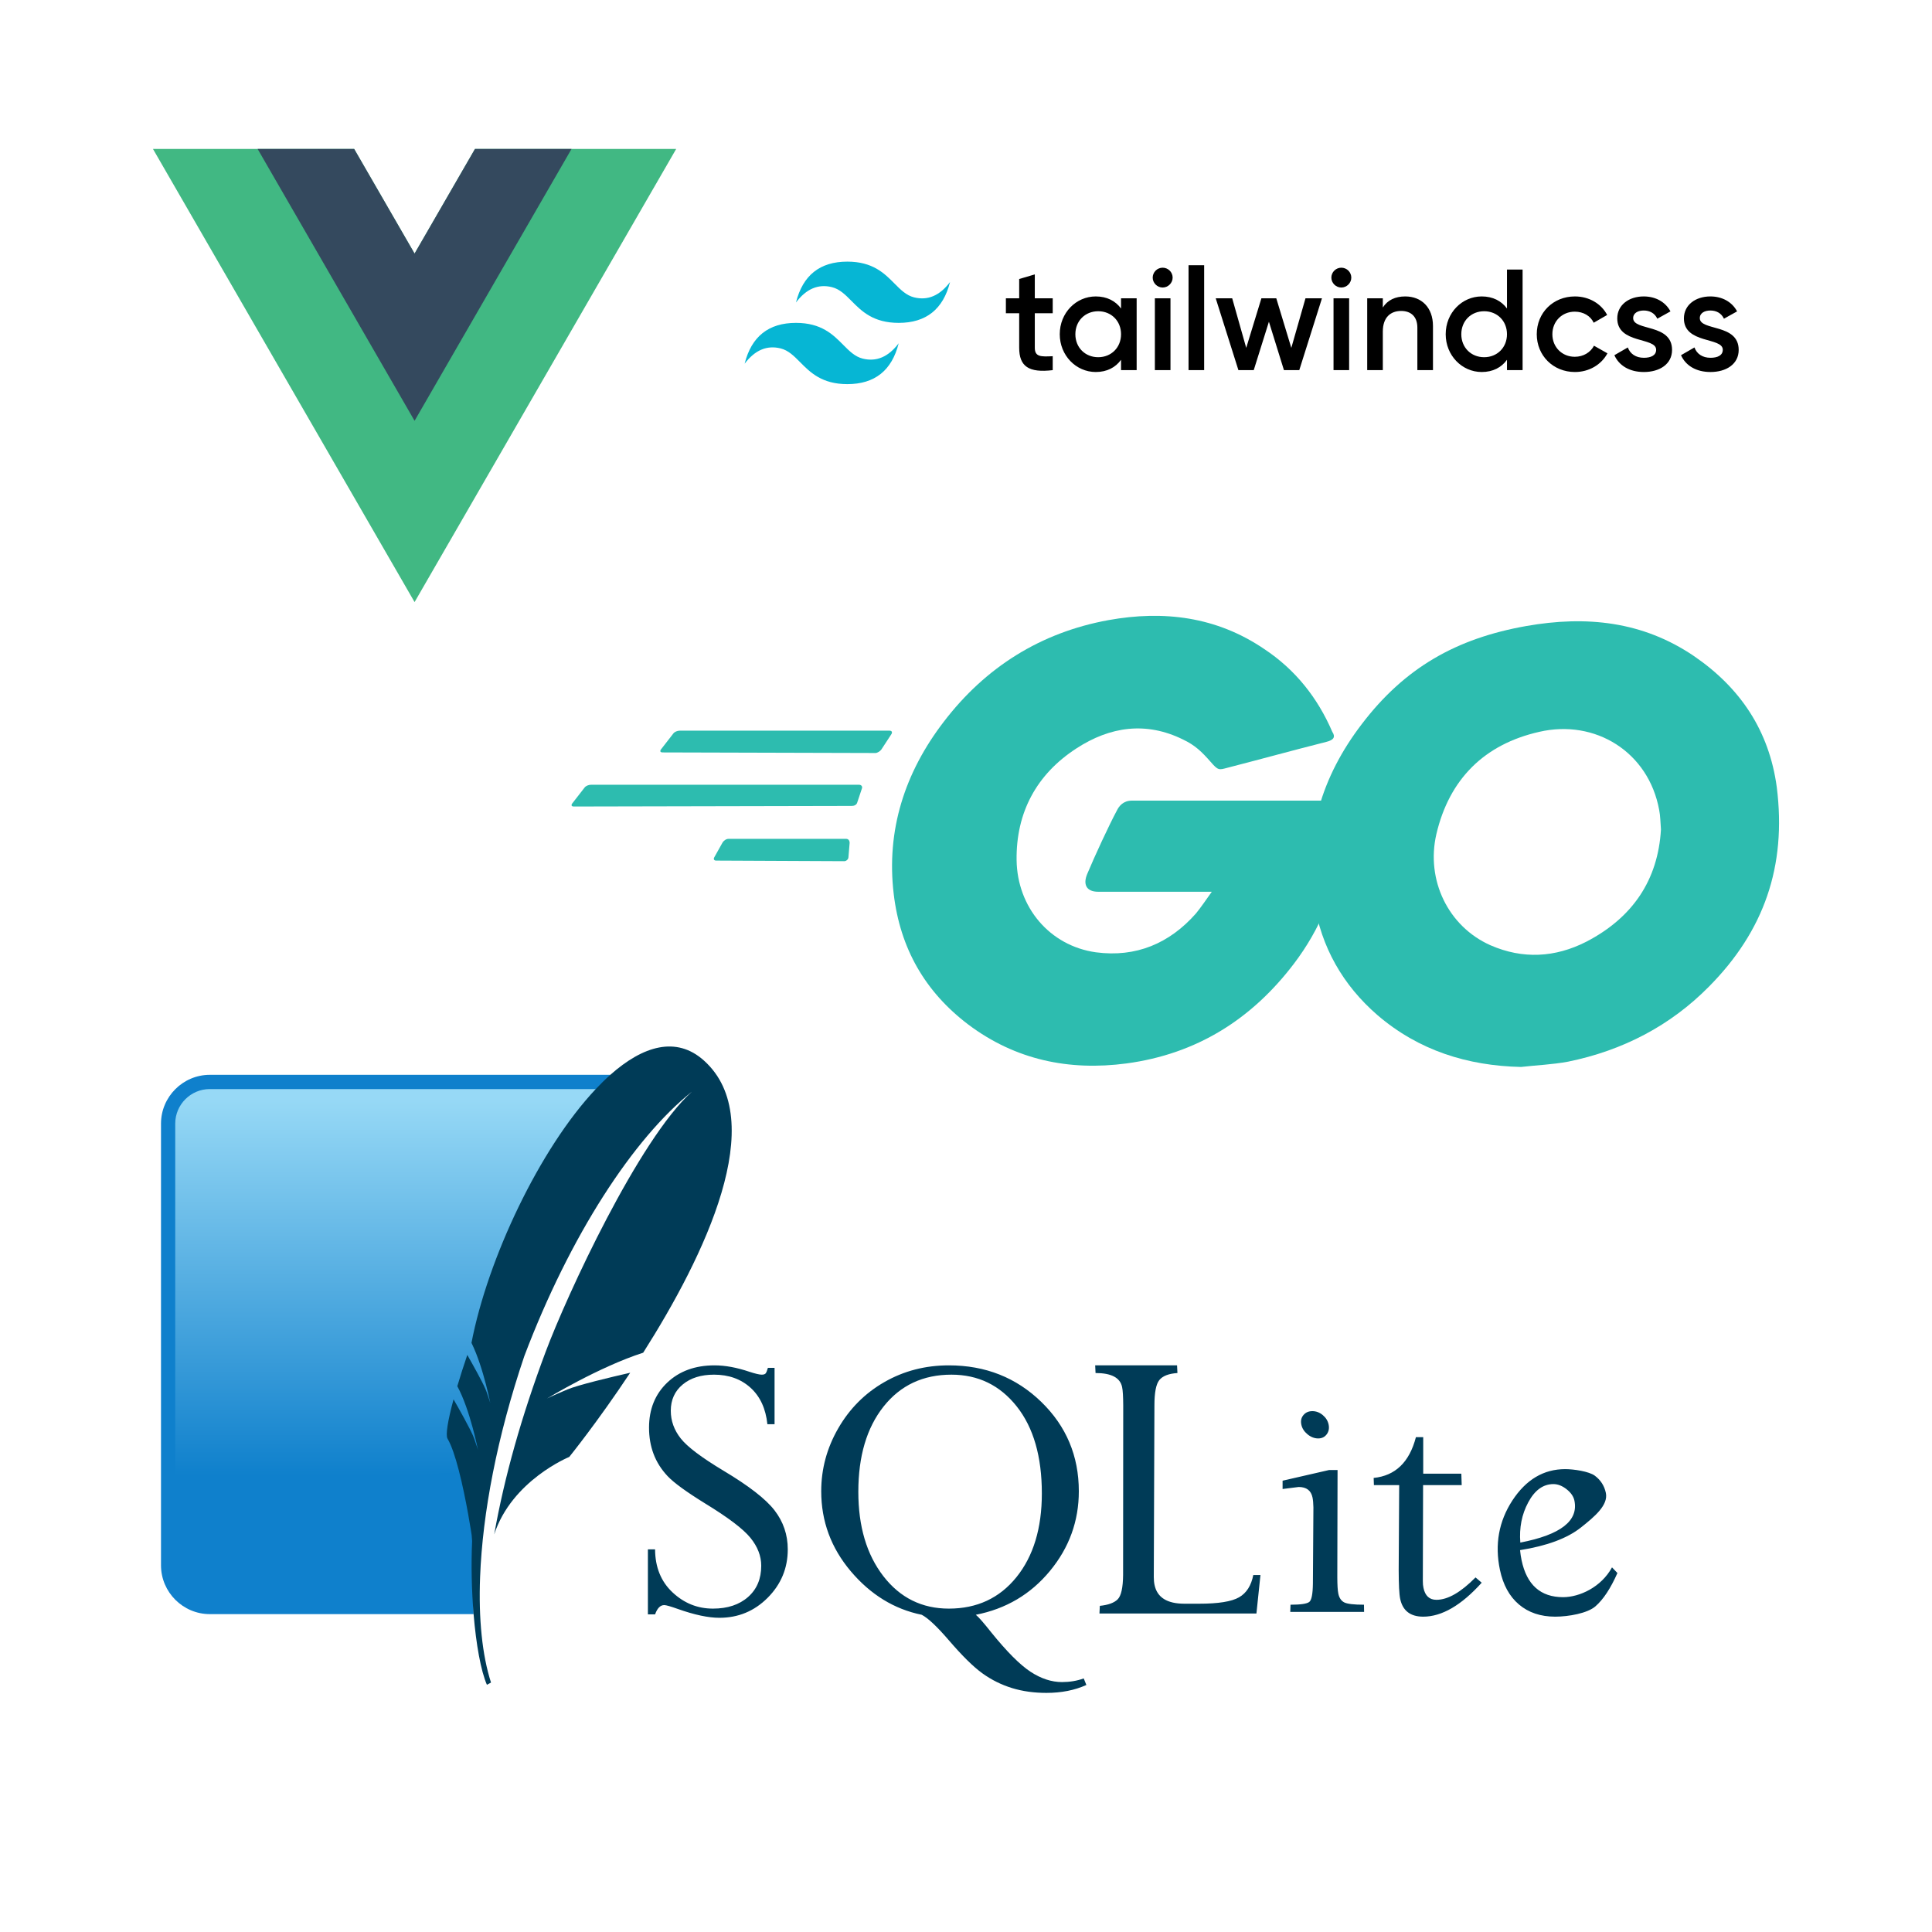 <svg width="480" height="480" viewBox="0 0 480 480" fill="none" xmlns="http://www.w3.org/2000/svg">
<path d="M118.011 37L103 63L87.989 37H38L103 149.585L168 37H118.011Z" fill="#41B883"/>
<path d="M118.011 37L103 63L87.989 37H64L103 104.549L142 37H118.011Z" fill="#34495E"/>
<path d="M164.64 186.937C164.056 186.937 163.91 186.645 164.202 186.207L167.269 182.263C167.561 181.825 168.292 181.533 168.876 181.533H221.021C221.606 181.533 221.752 181.971 221.459 182.409L218.976 186.207C218.684 186.645 217.954 187.083 217.516 187.083L164.64 186.937Z" fill="#2DBCAF"/>
<path d="M142.584 200.375C142 200.375 141.854 200.083 142.146 199.645L145.213 195.701C145.506 195.263 146.236 194.971 146.82 194.971H213.426C214.01 194.971 214.302 195.409 214.156 195.847L212.988 199.353C212.842 199.937 212.257 200.229 211.673 200.229L142.584 200.375Z" fill="#2DBCAF"/>
<path d="M177.932 213.813C177.348 213.813 177.202 213.375 177.494 212.937L179.539 209.285C179.831 208.847 180.415 208.409 180.999 208.409H210.212C210.797 208.409 211.089 208.847 211.089 209.431L210.797 212.937C210.797 213.521 210.212 213.959 209.774 213.959L177.932 213.813Z" fill="#2DBCAF"/>
<path d="M329.548 184.308C320.346 186.645 314.065 188.398 305.009 190.735C302.818 191.319 302.672 191.465 300.773 189.274C298.582 186.791 296.975 185.184 293.908 183.724C284.706 179.196 275.796 180.51 267.47 185.915C257.538 192.342 252.425 201.836 252.571 213.667C252.717 225.352 260.751 234.993 272.29 236.599C282.223 237.914 290.548 234.408 297.121 226.959C298.436 225.352 299.604 223.6 301.065 221.555C295.807 221.555 289.234 221.555 272.874 221.555C269.807 221.555 269.077 219.656 270.099 217.173C271.998 212.645 275.504 205.049 277.548 201.252C277.987 200.375 279.009 198.915 281.2 198.915C288.649 198.915 316.11 198.915 334.368 198.915C334.076 202.858 334.076 206.802 333.491 210.746C331.885 221.263 327.941 230.903 321.514 239.375C310.997 253.251 297.267 261.869 279.886 264.206C265.571 266.105 252.279 263.329 240.594 254.565C229.785 246.386 223.65 235.577 222.044 222.139C220.145 206.218 224.819 191.903 234.459 179.342C244.83 165.758 258.56 157.14 275.358 154.073C289.088 151.589 302.234 153.196 314.065 161.23C321.806 166.342 327.357 173.353 331.008 181.825C331.885 183.14 331.3 183.87 329.548 184.308Z" fill="#2DBCAF"/>
<path d="M377.895 265.082C364.603 264.79 352.48 260.992 342.255 252.228C333.638 244.779 328.233 235.285 326.48 224.038C323.851 207.532 328.379 192.926 338.312 179.926C348.974 165.904 361.828 158.601 379.21 155.533C394.109 152.904 408.131 154.365 420.838 162.983C432.378 170.87 439.535 181.533 441.434 195.555C443.917 215.274 438.22 231.341 424.636 245.071C414.996 254.858 403.165 260.992 389.58 263.768C385.637 264.498 381.693 264.644 377.895 265.082ZM412.659 206.072C412.513 204.173 412.513 202.712 412.221 201.252C409.591 186.791 396.299 178.612 382.423 181.825C368.839 184.892 360.075 193.51 356.862 207.24C354.233 218.633 359.783 230.173 370.3 234.847C378.333 238.352 386.367 237.914 394.109 233.97C405.648 227.982 411.928 218.633 412.659 206.072Z" fill="#2DBCAF"/>
<path fill-rule="evenodd" clip-rule="evenodd" d="M210.517 65C203.712 65 199.46 68.382 197.758 75.146C200.31 71.764 203.287 70.496 206.689 71.341C208.63 71.823 210.018 73.223 211.553 74.773C214.055 77.297 216.951 80.218 223.275 80.218C230.079 80.218 234.332 76.836 236.033 70.073C233.482 73.455 230.505 74.723 227.103 73.877C225.161 73.395 223.773 71.995 222.238 70.446C219.736 67.92 216.841 65 210.517 65ZM197.758 80.218C190.954 80.218 186.701 83.6 185 90.364C187.552 86.982 190.529 85.714 193.93 86.559C195.872 87.041 197.26 88.441 198.795 89.991C201.297 92.515 204.192 95.436 210.517 95.436C217.321 95.436 221.574 92.055 223.275 85.291C220.723 88.673 217.746 89.941 214.344 89.096C212.403 88.613 211.015 87.213 209.48 85.664C206.978 83.14 204.082 80.218 197.758 80.218V80.218Z" fill="#06B6D4"/>
<path fill-rule="evenodd" clip-rule="evenodd" d="M261.546 77.825H257.093V86.392C257.093 88.677 258.601 88.641 261.546 88.498V91.961C255.584 92.675 253.214 91.033 253.214 86.392V77.825H249.91V74.112H253.214V69.318L257.093 68.175V74.112H261.546V77.825ZM278.52 74.112H282.398V91.961H278.52V89.391C277.155 91.282 275.036 92.425 272.235 92.425C267.351 92.425 263.293 88.32 263.293 83.036C263.293 77.718 267.351 73.648 272.235 73.648C275.036 73.648 277.155 74.79 278.52 76.647V74.112V74.112ZM272.846 88.748C276.078 88.748 278.52 86.356 278.52 83.036C278.52 79.716 276.078 77.325 272.846 77.325C269.614 77.325 267.172 79.717 267.172 83.036C267.172 86.356 269.614 88.748 272.846 88.748ZM288.862 71.435C287.498 71.435 286.385 70.293 286.385 68.972C286.388 68.317 286.651 67.691 287.115 67.229C287.579 66.767 288.207 66.508 288.862 66.509C289.517 66.508 290.145 66.767 290.61 67.229C291.074 67.69 291.337 68.317 291.34 68.972C291.34 70.292 290.227 71.435 288.862 71.435ZM286.923 91.961V74.112H290.802V91.961H286.923ZM295.291 91.961V65.9H299.169V91.96H295.291V91.961ZM324.344 74.112H328.438L322.8 91.961H318.993L315.258 79.931L311.487 91.961H307.681L302.042 74.112H306.136L309.62 86.427L313.391 74.112H317.09L320.824 86.427L324.344 74.112V74.112ZM333.25 71.435C331.885 71.435 330.772 70.293 330.772 68.972C330.775 68.317 331.038 67.69 331.502 67.229C331.967 66.767 332.595 66.508 333.25 66.509C333.905 66.508 334.533 66.767 334.998 67.229C335.462 67.69 335.725 68.317 335.728 68.972C335.728 70.292 334.615 71.435 333.25 71.435ZM331.311 91.961V74.112H335.189V91.961H331.311V91.961ZM349.123 73.648C353.145 73.648 356.018 76.361 356.018 81.002V91.96H352.14V81.394C352.14 78.681 350.56 77.254 348.118 77.254C345.568 77.254 343.557 78.753 343.557 82.394V91.961H339.678V74.112H343.557V76.397C344.742 74.541 346.681 73.648 349.123 73.648V73.648ZM374.405 66.973H378.284V91.96H374.405V89.39C373.041 91.282 370.922 92.424 368.121 92.424C363.237 92.424 359.179 88.319 359.179 83.035C359.179 77.717 363.237 73.647 368.121 73.647C370.922 73.647 373.041 74.789 374.405 76.646V66.973V66.973ZM368.731 88.748C371.963 88.748 374.405 86.356 374.405 83.036C374.405 79.716 371.963 77.325 368.731 77.325C365.499 77.325 363.057 79.717 363.057 83.036C363.057 86.356 365.499 88.748 368.731 88.748ZM391.284 92.425C385.861 92.425 381.803 88.32 381.803 83.036C381.803 77.718 385.861 73.648 391.284 73.648C394.803 73.648 397.856 75.468 399.292 78.253L395.952 80.181C395.162 78.503 393.403 77.432 391.248 77.432C388.088 77.432 385.682 79.824 385.682 83.036C385.682 86.249 388.088 88.641 391.248 88.641C393.403 88.641 395.162 87.534 396.024 85.892L399.364 87.784C397.856 90.604 394.803 92.424 391.284 92.424V92.425ZM405.756 79.038C405.756 82.287 415.417 80.323 415.417 86.928C415.417 90.498 412.292 92.425 408.414 92.425C404.823 92.425 402.237 90.818 401.088 88.248L404.428 86.321C405.002 87.927 406.439 88.891 408.414 88.891C410.138 88.891 411.466 88.32 411.466 86.891C411.466 83.715 401.806 85.5 401.806 79.11C401.806 75.754 404.715 73.648 408.378 73.648C411.323 73.648 413.765 75.005 415.022 77.361L411.754 79.181C411.107 77.789 409.85 77.146 408.378 77.146C406.977 77.146 405.756 77.753 405.756 79.038V79.038ZM422.312 79.038C422.312 82.287 431.972 80.323 431.972 86.928C431.972 90.498 428.848 92.425 424.969 92.425C421.378 92.425 418.793 90.818 417.643 88.248L420.983 86.321C421.558 87.927 422.994 88.891 424.969 88.891C426.693 88.891 428.022 88.32 428.022 86.891C428.022 83.715 418.362 85.5 418.362 79.11C418.362 75.754 421.27 73.648 424.934 73.648C427.878 73.648 430.32 75.005 431.577 77.361L428.309 79.181C427.663 77.789 426.406 77.146 424.934 77.146C423.533 77.146 422.312 77.753 422.312 79.038V79.038Z" fill="black"/>
<path d="M177.531 339.219C172.709 339.219 168.787 340.646 165.781 343.5C162.775 346.356 161.25 350.1 161.25 354.688C161.25 357.065 161.629 359.232 162.375 361.219C163.121 363.209 164.283 365.053 165.844 366.719C167.405 368.386 170.53 370.651 175.188 373.531C180.903 377.02 184.643 379.852 186.438 382.062C188.234 384.271 189.125 386.586 189.125 389C189.125 392.231 188.061 394.811 185.875 396.75C183.685 398.69 180.756 399.656 177.125 399.656C173.295 399.656 169.959 398.306 167.094 395.625C164.229 392.94 162.782 389.389 162.75 384.937H160.969V401.094H162.75C163.294 399.564 164.046 398.781 165.031 398.781C165.505 398.781 166.615 399.108 168.344 399.719C172.55 401.215 176.004 401.937 178.719 401.937C183.398 401.937 187.391 400.299 190.719 396.969C194.041 393.64 195.719 389.625 195.719 384.937C195.719 381.303 194.611 378.069 192.438 375.25C190.264 372.428 186.036 369.145 179.719 365.375C174.282 362.109 170.754 359.449 169.125 357.375C167.494 355.304 166.656 353.014 166.656 350.5C166.656 347.781 167.655 345.597 169.625 343.969C171.595 342.339 174.176 341.531 177.406 341.531C181.041 341.531 184.071 342.61 186.469 344.781C188.864 346.956 190.249 349.97 190.656 353.844H192.438V339.844H190.781C190.579 340.558 190.391 341.014 190.219 341.219C190.051 341.422 189.729 341.531 189.25 341.531C188.674 341.531 187.646 341.289 186.188 340.812C183.062 339.76 180.181 339.219 177.531 339.219ZM235.75 339.219C229.874 339.219 224.539 340.604 219.719 343.375C214.891 346.141 211.07 349.982 208.25 354.875C205.431 359.767 204.031 364.963 204.031 370.5C204.031 377.939 206.466 384.566 211.375 390.375C216.286 396.18 222.171 399.797 229 401.187C230.561 402.001 232.795 404.101 235.719 407.5C239.014 411.336 241.801 414.102 244.094 415.75C246.384 417.398 248.856 418.606 251.469 419.406C254.084 420.203 256.911 420.594 259.969 420.594C263.671 420.594 266.986 419.95 269.906 418.625L269.25 417C267.555 417.611 265.747 417.906 263.844 417.906C261.26 417.906 258.649 417.054 256.031 415.344C253.418 413.629 250.149 410.357 246.25 405.531C244.418 403.219 243.152 401.76 242.438 401.187C249.909 399.728 256.052 396.107 260.844 390.312C265.634 384.52 268.031 377.909 268.031 370.5C268.031 361.703 264.901 354.309 258.688 348.281C252.469 342.253 244.821 339.219 235.75 339.219ZM272.094 339.219L272.187 341.125C276.1 341.125 278.291 342.277 278.781 344.594C278.964 345.423 279.047 346.953 279.062 349.156L279.031 391.312C278.999 394.461 278.55 396.471 277.688 397.344C276.824 398.21 275.364 398.752 273.25 398.969L273.156 400.875H312.156L313.156 391.312H311.375C310.866 393.917 309.7 395.784 307.844 396.844C305.983 397.912 302.691 398.437 297.938 398.437H294.25C289.973 398.437 287.498 396.891 286.844 393.781C286.709 393.166 286.663 392.506 286.656 391.781L286.813 349.156C286.812 346.013 287.209 343.906 288.031 342.875C288.863 341.847 290.361 341.272 292.531 341.125L292.438 339.219H272.094H272.094ZM236.375 341.531C243.003 341.531 248.414 344.141 252.594 349.406C256.773 354.673 258.844 361.891 258.844 371.031C258.844 379.692 256.742 386.627 252.531 391.844C248.32 397.058 242.715 399.656 235.75 399.656C229.059 399.656 223.633 396.977 219.469 391.594C215.309 386.21 213.25 379.22 213.25 370.625C213.25 361.792 215.334 354.722 219.531 349.438C223.726 344.159 229.344 341.531 236.375 341.531ZM326.062 350.594C325.111 350.594 324.386 350.915 323.844 351.562C323.289 352.207 323.119 352.989 323.312 353.938C323.5 354.858 324.019 355.664 324.844 356.344C325.664 357.022 326.549 357.375 327.5 357.375C328.42 357.375 329.121 357.022 329.625 356.344C330.129 355.664 330.282 354.858 330.094 353.938C329.9 352.989 329.399 352.207 328.625 351.562C327.842 350.915 326.983 350.594 326.062 350.594ZM351.781 357.062C350.165 363.28 346.661 366.645 341.281 367.188L341.344 368.969H347.625L347.5 390.031C347.51 393.632 347.62 396.03 347.875 397.25C348.494 400.171 350.401 401.656 353.594 401.656C358.213 401.656 363.057 398.843 368.125 393.219L366.594 391.906C362.935 395.61 359.7 397.469 356.875 397.469C355.139 397.469 354.062 396.47 353.656 394.5C353.545 394.021 353.5 393.462 353.5 392.812L353.562 368.969H363.156L363.063 366.125H353.594V357.062H351.781H351.781ZM388.875 365C383.509 365 379.144 367.605 375.75 372.781C372.374 377.966 371.329 383.711 372.656 390.031C373.438 393.733 374.994 396.603 377.375 398.625C379.753 400.646 382.769 401.656 386.375 401.656C389.733 401.656 394.408 400.806 396.375 399.094C398.347 397.382 400.165 394.61 401.844 390.812L400.5 389.406C397.822 394.332 392.419 396.812 388.344 396.812C382.741 396.812 379.31 393.739 378.031 387.625C377.865 386.845 377.741 386.006 377.656 385.125C384.321 384.07 389.372 382.201 392.781 379.5C396.188 376.797 399.608 373.933 398.969 370.906C398.589 369.108 397.655 367.694 396.219 366.625C394.764 365.557 390.986 365 388.875 365ZM330.219 365.219L318.656 367.875V369.938L322.656 369.438C324.594 369.438 325.734 370.315 326.094 372.062C326.215 372.647 326.291 373.469 326.312 374.5L326.188 393.406C326.155 396.022 325.865 397.543 325.281 398C324.692 398.457 323.14 398.687 320.625 398.687L320.562 400.469H338.906L338.875 398.687C336.326 398.687 334.674 398.486 333.938 398.094C333.214 397.704 332.715 396.994 332.5 395.906C332.334 395.123 332.261 393.772 332.25 391.906L332.313 365.219H330.219H330.219ZM385.938 368.719C387.054 368.719 388.133 369.15 389.219 370C390.29 370.847 390.942 371.789 391.156 372.812C392.202 377.839 387.746 381.314 377.719 383.25C377.433 379.585 378.067 376.258 379.688 373.25C381.295 370.245 383.389 368.719 385.938 368.719Z" fill="#003B57"/>
<path d="M151.632 267.036H52.126C45.456 267.036 40 272.494 40 279.162V388.899C40 395.567 45.456 401.024 52.126 401.024H117.663C116.919 368.415 128.054 305.13 151.632 267.036Z" fill="#0F80CC"/>
<path d="M148.016 270.574H52.126C47.39 270.574 43.537 274.426 43.537 279.162V380.893C65.254 372.558 97.849 365.366 120.386 365.692C124.915 342.011 138.226 295.602 148.016 270.574V270.574Z" fill="url(#paint0_linear)"/>
<path d="M174.842 263.445C168.027 257.367 159.775 259.809 151.632 267.036C150.423 268.11 149.217 269.301 148.017 270.574C134.085 285.352 121.154 312.727 117.137 333.634C118.702 336.807 119.924 340.857 120.729 343.951C120.935 344.745 121.122 345.49 121.27 346.124C121.624 347.624 121.814 348.596 121.814 348.596C121.814 348.596 121.689 348.124 121.177 346.637C121.079 346.352 120.97 346.041 120.842 345.675C120.787 345.524 120.71 345.34 120.627 345.144C119.718 343.031 117.204 338.572 116.098 336.631C115.152 339.422 114.315 342.034 113.615 344.396C116.809 350.24 118.755 360.254 118.755 360.254C118.755 360.254 118.586 359.605 117.784 357.34C117.071 355.336 113.523 349.119 112.682 347.665C111.244 352.974 110.673 356.558 111.188 357.43C112.188 359.121 113.141 362.039 113.978 365.265C115.868 372.534 117.182 381.382 117.182 381.382C117.182 381.382 117.224 381.969 117.295 382.871C117.033 388.975 117.19 395.304 117.663 401.024C118.289 408.596 119.468 415.101 120.97 418.582L121.99 418.026C119.784 411.167 118.888 402.179 119.28 391.812C119.874 375.967 123.52 356.859 130.258 336.942C141.64 306.877 157.433 282.755 171.887 271.235C158.713 283.132 140.883 321.644 135.545 335.905C129.569 351.875 125.334 366.861 122.782 381.22C127.185 367.759 141.424 361.973 141.424 361.973C141.424 361.973 148.408 353.36 156.569 341.055C151.68 342.17 143.653 344.079 140.964 345.209C136.998 346.872 135.929 347.44 135.929 347.44C135.929 347.44 148.776 339.616 159.799 336.074C174.958 312.199 191.473 278.281 174.842 263.445" fill="#003B57"/>
<defs>
<linearGradient id="paint0_linear" x1="103.781" y1="272.831" x2="103.781" y2="374.758" gradientUnits="userSpaceOnUse">
<stop stop-color="#97D9F6"/>
<stop offset="0.92" stop-color="#0F80CC"/>
<stop offset="1" stop-color="#0F80CC"/>
</linearGradient>
</defs>
</svg>
